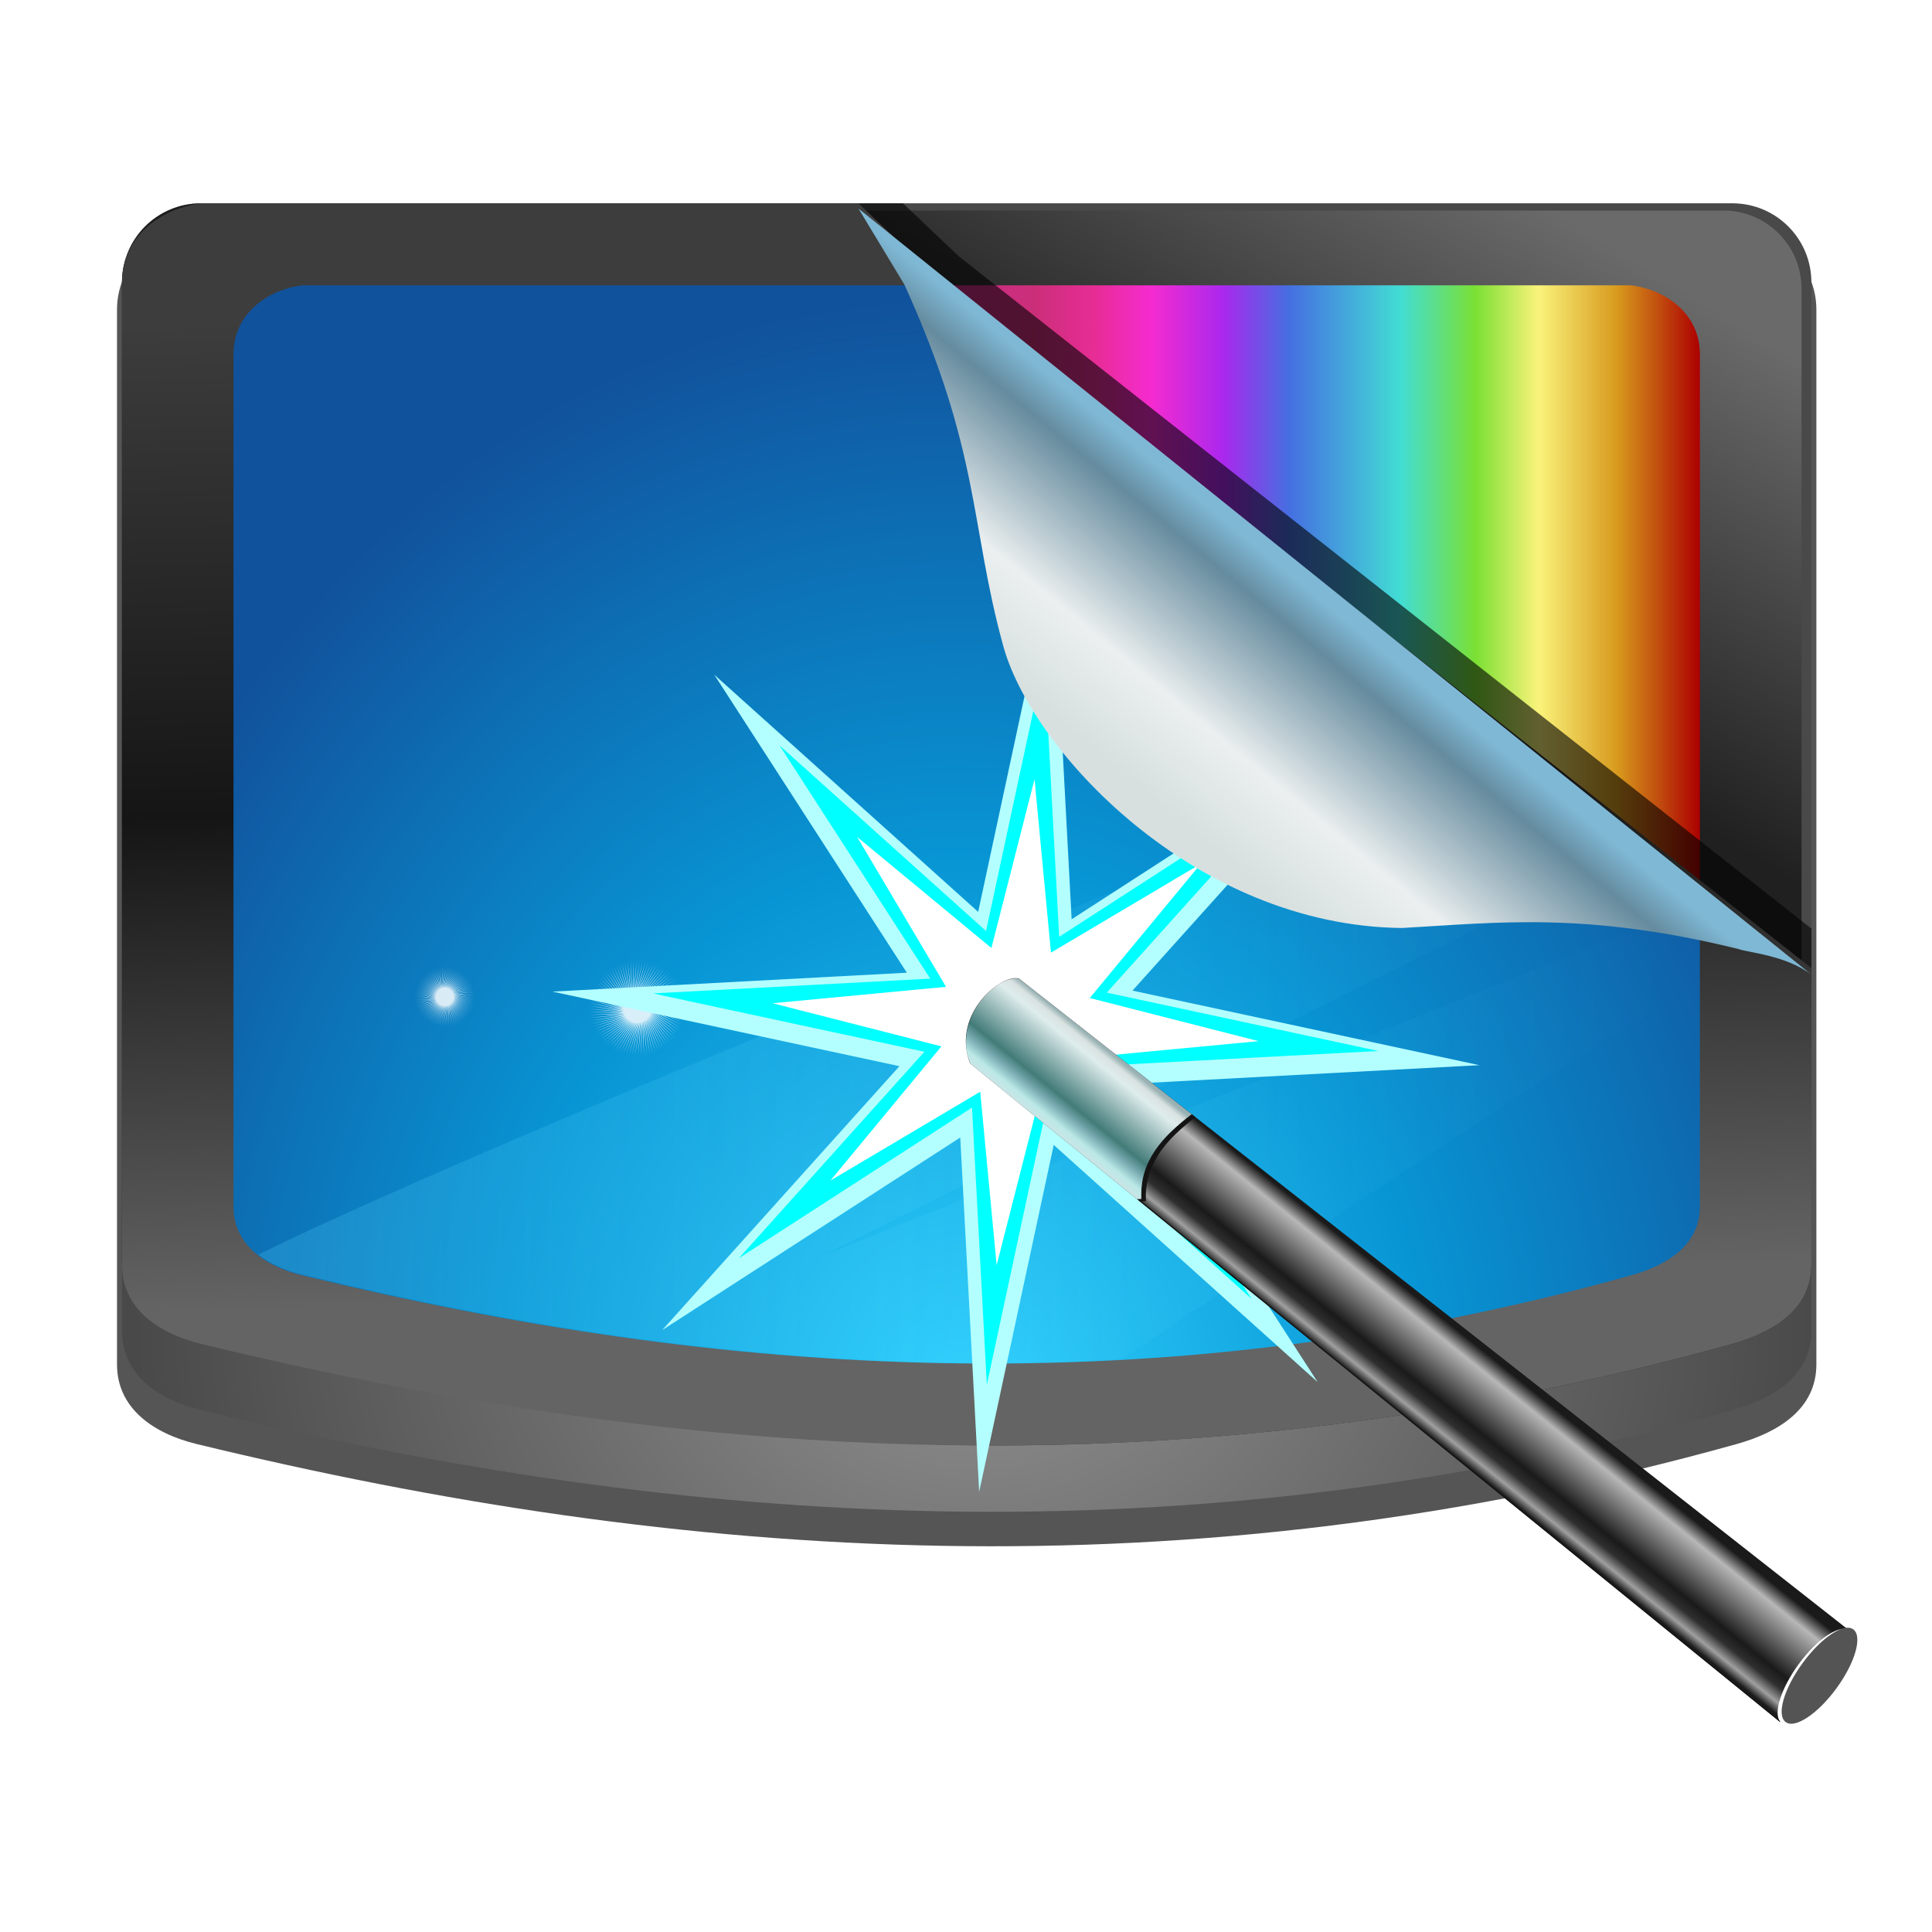 <svg height="128" viewBox="0 0 120 120" width="128" xmlns="http://www.w3.org/2000/svg" xmlns:xlink="http://www.w3.org/1999/xlink"><linearGradient id="a" gradientUnits="userSpaceOnUse" x1="73.625" x2="83.944" y1="983.635" y2="971.177"><stop offset="0" stop-color="#d7e0df"/><stop offset=".342" stop-color="#ebefef"/><stop offset=".843" stop-color="#658b9e"/><stop offset="1" stop-color="#7fb8d5"/></linearGradient><linearGradient id="b" gradientUnits="userSpaceOnUse" x1="94.836" x2="110.12" y1="975.84" y2="950.843"><stop offset="0" stop-color="#202020"/><stop offset="1" stop-color="#6a6a6a"/></linearGradient><radialGradient id="c" cx="-595.1" cy="-173.724" gradientTransform="matrix(1.081 0 0 .838 708.045 1164.14)" gradientUnits="userSpaceOnUse" r="51.019"><stop offset="0" stop-color="#919191"/><stop offset="1" stop-color="#494949"/></radialGradient><filter id="d" color-interpolation-filters="sRGB" height="1.11" width="1.085" x="-.043" y="-.055"><feGaussianBlur stdDeviation="1.97"/></filter><filter id="e" color-interpolation-filters="sRGB" height="1.028" width="1.021" x="-.01" y="-.014"><feGaussianBlur stdDeviation=".479"/></filter><linearGradient id="f" gradientTransform="matrix(-1.081 0 0 1.081 -580.045 1215.31)" gradientUnits="userSpaceOnUse" x1="-569.564" x2="-571.492" y1="-242.896" y2="-183.178"><stop offset="0" stop-color="#3d3d3d"/><stop offset=".5" stop-color="#151515"/><stop offset="1" stop-color="#646464"/></linearGradient><radialGradient id="g" cx="63.526" cy="1032.116" gradientTransform="matrix(1.308 -.041 .049 1.566 -69.94 -588.837)" gradientUnits="userSpaceOnUse" r="46.598"><stop offset="0" stop-color="#2fd1fe"/><stop offset=".5" stop-color="#0895d4"/><stop offset="1" stop-color="#11529c"/></radialGradient><linearGradient id="h" gradientUnits="userSpaceOnUse" x1="18.926" x2="117.122" y1="81.91" y2="81.91"><stop offset="0" stop-color="#59d9ff"/><stop offset="1" stop-color="#59d9ff" stop-opacity="0"/></linearGradient><radialGradient id="i" cx="62.298" cy="993.225" gradientUnits="userSpaceOnUse" r="1.805"><stop offset="0" stop-color="#ecfafe"/><stop offset="1" stop-color="#ecfafe" stop-opacity="0"/></radialGradient><linearGradient id="j" gradientUnits="userSpaceOnUse" x1="-11.207" x2="-4.387" y1="916.621" y2="908.127"><stop offset="0" stop-color="#1a1a1a"/><stop offset=".093" stop-color="#a0a0a0"/><stop offset=".212" stop-color="#2f2f2f"/><stop offset=".323" stop-color="#1a1a1a"/><stop offset=".79" stop-color="#b7b7b7"/><stop offset=".942" stop-color="#1a1a1a"/><stop offset="1" stop-color="#1a1a1a"/></linearGradient><linearGradient id="k" gradientUnits="userSpaceOnUse" x1="-45.321" x2="-38.794" y1="-35.529" y2="-43.611"><stop offset="0" stop-color="#d3f3f4" stop-opacity=".918"/><stop offset=".078" stop-color="#bbeeec" stop-opacity=".918"/><stop offset=".196" stop-color="#83bac1" stop-opacity=".918"/><stop offset=".322" stop-color="#468481" stop-opacity=".918"/><stop offset=".835" stop-color="#e1f1f1" stop-opacity=".918"/><stop offset=".938" stop-color="#e3edec" stop-opacity=".918"/><stop offset="1" stop-color="#a4bfc1" stop-opacity=".918"/></linearGradient><filter id="l" color-interpolation-filters="sRGB" height="1.072" width="1.072" x="-.036" y="-.036"><feGaussianBlur stdDeviation=".579"/></filter><filter id="m" color-interpolation-filters="sRGB" height="1.096" width="1.096" x="-.048" y="-.048"><feGaussianBlur stdDeviation="1.152"/></filter><filter id="n" color-interpolation-filters="sRGB" height="1.192" width="1.192" x="-.096" y="-.096"><feGaussianBlur stdDeviation="2.304"/></filter><linearGradient id="o" gradientUnits="userSpaceOnUse" x1="16.114" x2="111.886" y1="986.201" y2="986.201"><stop offset="0" stop-color="#af2ffe"/><stop offset=".546" stop-color="#cb2e79"/><stop offset=".588" stop-color="#e72d96"/><stop offset=".626" stop-color="#f52bd0"/><stop offset=".675" stop-color="#aa28ed"/><stop offset=".72" stop-color="#456fe1"/><stop offset=".796" stop-color="#42ddd4"/><stop offset=".847" stop-color="#7be033"/><stop offset=".89" stop-color="#faf37b"/><stop offset=".944" stop-color="#d7991d"/><stop offset="1" stop-color="#ac0000"/></linearGradient><g transform="translate(0 -932.362)"><g transform="matrix(.951 0 0 .951 -.821 45.691)"><path d="m13.704 947.382h100.592c2.88 0 5.199 2.319 5.199 5.199v68.888c0 2.88-2.425 4.425-5.199 5.199-36.046 10.06-68.979 7.67-100.592 0-2.799-.679-5.199-2.319-5.199-5.199v-68.888c0-2.88 2.319-5.199 5.199-5.199z" fill-opacity=".667" filter="url(#d)"/><path d="m13.999 945.634h100.001c2.863 0 5.169 2.305 5.169 5.169v68.483c0 2.863-2.411 4.399-5.169 5.169-35.834 10.001-68.574 7.625-100.001 0-2.783-.675-5.169-2.305-5.169-5.169v-68.483c0-2.863 2.305-5.169 5.169-5.169z" fill="url(#c)"/><path d="m14.583 946.108h98.834c2.83 0 5.108 2.278 5.108 5.108v63.409c0 2.83-2.382 4.348-5.108 5.108-35.416 9.884-67.773 7.537-98.834 0-2.75-.667-5.108-2.278-5.108-5.108v-63.409c0-2.83 2.278-5.108 5.108-5.108z" fill="url(#b)"/><g fill-rule="evenodd"><path d="m107.4 950.99c2.164.288 3.986 1.614 4.398 3.617.055.282.088.571.088.869v55.688c0 2.485-2.07 3.9-4.486 4.486-27.278 6.619-55.697 8.68-86.8 0-2.394-.668-4.486-2-4.486-4.486v-19.113h.002v.224l41.455-36.843 4.678-4.442h45.151z" fill="url(#o)"/><path d="m14 945.634c-2.863 0-5.17 2.307-5.17 5.17v63.9c0 2.926 2.438 4.589 5.281 5.279 16.891 4.098 34.154 6.709 52.053 6.779 15.403-.042 31.289-2.015 47.836-6.633 2.758-.77 5.17-2.307 5.17-5.17v-21.951l-55.687-43.912-3.646-3.463z" fill-opacity=".607" filter="url(#e)"/><path d="m13.999 945.634c-2.493.332-4.593 1.86-5.067 4.167-.063.324-.101.658-.101 1.001v64.158c0 2.863 2.385 4.493 5.168 5.168 31.427 7.625 64.169 10.001 100.003 0 2.758-.77 5.168-2.305 5.168-5.168v-19.635h-.002v.258l-56.851-44.831-5.39-5.117h-42.928z" fill="url(#f)"/><path d="m20.6 950.99c-2.164.288-3.986 1.614-4.398 3.617-.055.282-.088.571-.088.869v55.688c0 2.485 2.07 3.9 4.486 4.486 27.278 6.619 55.697 8.68 86.8 0 2.394-.668 4.486-2 4.486-4.486v-19.113h-.002v.224l-45.205-36.843-4.678-4.442h-41.401z" fill="url(#g)"/></g><path d="m44.2 1000.819-1.05-1.979.883 2.081-.924-2.041.75 2.133-.794-2.095.615 2.176-.661-2.141.477 2.21-.525-2.178.337 2.235-.387-2.207.196 2.252-.248-2.227.054 2.26-.108-2.238-.088 2.259.033-2.24-.229 2.249.174-2.233-.37 2.23.314-2.218-.509 2.203.452-2.194-.647 2.166.589-2.161-.781 2.121.724-2.12-.913 2.068.855-2.071-1.041 2.007.984-2.013-1.165 1.937 1.108-1.947-1.284 1.86 1.228-1.874-1.399 1.776 1.343-1.793-1.507 1.685 1.453-1.705-1.61 1.587 1.558-1.61-1.707 1.483 1.656-1.509-1.796 1.372 1.747-1.402-1.879 1.257 1.832-1.29-1.954 1.137 1.909-1.172-2.022 1.012 1.979-1.05-2.081.883 2.041-.924-2.133.75 2.095-.794-2.176.615 2.141-.661-2.21.477 2.178-.525-2.235.337 2.207-.387-2.252.196 2.227-.248-2.26.054 2.238-.108-2.259-.088 2.24.033-2.249-.229 2.234.174-2.23-.37 2.218.314-2.203-.509 2.194.452-2.166-.647 2.161.589-2.121-.781 2.12.724-2.068-.913 2.071.855-2.007-1.041 2.013.984-1.937-1.165 1.947 1.108-1.86-1.284 1.874 1.228-1.776-1.399 1.793 1.343-1.685-1.507 1.705 1.453-1.587-1.61 1.61 1.558-1.483-1.707 1.509 1.656-1.372-1.796 1.402 1.747-1.257-1.879 1.29 1.832-1.136-1.954 1.172 1.909-1.012-2.022 1.05 1.979-.883-2.081.924 2.041-.75-2.133.794 2.095-.615-2.176.661 2.141-.477-2.21.525 2.178-.337-2.235.387 2.207-.196-2.252.248 2.227-.054-2.26.108 2.238.088-2.259-.033 2.24.229-2.249-.174 2.234.37-2.23-.314 2.218.509-2.203-.452 2.194.647-2.166-.589 2.161.781-2.121-.724 2.12.913-2.068-.855 2.071 1.041-2.007-.984 2.013 1.165-1.937-1.108 1.947 1.284-1.86-1.228 1.874 1.399-1.776-1.343 1.793 1.507-1.685-1.453 1.705 1.61-1.587-1.558 1.61 1.707-1.483-1.656 1.509 1.796-1.372-1.747 1.402 1.879-1.257-1.832 1.29 1.954-1.136-1.909 1.172 2.022-1.012-1.979 1.05 2.081-.883-2.041.924 2.133-.75-2.095.794 2.176-.615-2.141.661 2.21-.477-2.178.525 2.235-.337-2.207.387 2.252-.196-2.227.248 2.26-.054-2.238.108 2.259.088-2.24-.033 2.249.229-2.234-.174 2.23.37-2.218-.314 2.203.509-2.194-.452 2.166.647-2.161-.589 2.121.781-2.12-.724 2.068.913-2.071-.855 2.007 1.041-2.013-.984 1.937 1.165-1.947-1.108 1.86 1.284-1.874-1.228 1.776 1.399-1.793-1.343 1.685 1.507-1.705-1.453 1.587 1.61-1.61-1.558 1.483 1.707-1.509-1.656 1.372 1.796-1.402-1.747 1.257 1.879-1.29-1.832 1.136 1.954-1.172-1.909z" fill="#fff" opacity=".84" stroke-width=".252"/><path d="m63.287 994.735-.759-1.16.423 1.333-.501-1.292.137 1.391-.222-1.368-.155 1.39.068-1.385-.441 1.327.354-1.34-.707 1.206.625-1.237-.942 1.033.868-1.08-1.136.815 1.074-.876-1.281.56 1.233-.634-1.37.282 1.338-.364-1.398-.009 1.384-.077-1.366-.3 1.37.212-1.274-.577 1.296.492-1.126-.829 1.165.751-.929-1.045.984.977-.691-1.215.759 1.16-.423-1.333.501 1.292-.137-1.391.222 1.368.155-1.39-.068 1.385.441-1.327-.354 1.34.707-1.206-.625 1.237.942-1.033-.868 1.08 1.136-.815-1.074.876 1.281-.56-1.233.634 1.37-.282-1.338.364 1.398.009-1.384.077 1.366.3-1.37-.212 1.274.577-1.296-.492 1.126.829-1.165-.751.929 1.045-.984-.977z" fill="url(#i)" opacity=".84" stroke-width=".146"/><path d="m104.451 60.303c-6.696 2.652-67.126 26.632-85.525 35.674.839.652 1.899 1.118 3.047 1.396 18.42 4.469 37.328 6.987 57.141 5.887 13.671-9.154 32.052-21.393 35.539-23.295 5.556-3.03 0-6.566 0-6.566l-56.568 22.729 52.527-26.264-2.078-6.234z" fill="url(#h)" opacity=".22" transform="matrix(.937 0 0 .937 0 924.362)"/><path d="m30.994 999.11-.662-1.248.556 1.312-.582-1.287.473 1.345-.5-1.321.388 1.372-.417-1.35.301 1.393-.331-1.373.213 1.409-.244-1.391.124 1.42-.156-1.404.034 1.425-.068-1.411-.055 1.424.021-1.412-.145 1.418.11-1.408-.233 1.406.198-1.399-.321 1.389.285-1.383-.408 1.366.371-1.363-.493 1.338.456-1.337-.576 1.304.539-1.306-.656 1.265.62-1.269-.735 1.222.699-1.228-.81 1.173.774-1.181-.882 1.12.847-1.13-.95 1.062.916-1.075-1.015 1.0.982-1.015-1.076.935 1.044-.952-1.133.865 1.102-.884-1.185.793 1.155-.813-1.232.717 1.204-.739-1.275.638 1.248-.662-1.312.556 1.287-.582-1.345.473 1.321-.5-1.372.388 1.35-.417-1.393.301 1.373-.331-1.409.213 1.391-.244-1.42.124 1.404-.156-1.425.034 1.411-.068-1.424-.055 1.412.021-1.418-.145 1.408.11-1.406-.233 1.399.198-1.389-.321 1.383.285-1.366-.408 1.363.371-1.338-.493 1.337.456-1.304-.576 1.305.539-1.265-.656 1.269.62-1.222-.735 1.228.699-1.173-.81 1.181.774-1.12-.882 1.13.847-1.062-.95 1.075.916-1-1.015 1.015.982-.935-1.076.952 1.044-.865-1.133.884 1.102-.793-1.185.813 1.155-.717-1.232.739 1.204-.638-1.275.662 1.248-.556-1.312.582 1.287-.473-1.345.5 1.321-.388-1.372.417 1.35-.301-1.393.331 1.373-.213-1.409.244 1.391-.124-1.42.156 1.404-.034-1.425.068 1.411.055-1.424-.021 1.412.145-1.418-.11 1.408.233-1.406-.198 1.399.321-1.389-.285 1.383.408-1.366-.371 1.363.493-1.338-.456 1.337.576-1.304-.539 1.305.656-1.265-.62 1.269.735-1.222-.699 1.228.81-1.173-.774 1.181.882-1.12-.847 1.13.95-1.062-.916 1.075 1.015-1-.982 1.015 1.076-.935-1.044.952 1.133-.865-1.102.884 1.185-.793-1.155.813 1.232-.717-1.204.739 1.275-.638-1.248.662 1.312-.556-1.287.582 1.345-.473-1.321.5 1.372-.388-1.35.417 1.393-.301-1.373.331 1.409-.213-1.391.244 1.42-.124-1.404.156 1.425-.034-1.411.068 1.424.055-1.412-.021 1.418.145-1.408-.11 1.406.233-1.399-.198 1.389.321-1.383-.285 1.366.408-1.363-.371 1.338.493-1.337-.456 1.304.576-1.305-.539 1.265.656-1.269-.62 1.222.735-1.228-.699 1.173.81-1.181-.774 1.12.882-1.13-.847 1.062.95-1.075-.916 1 1.015-1.015-.982.935 1.076-.952-1.044.865 1.133-.884-1.102.793 1.185-.813-1.155.717 1.232-.739-1.204z" fill="#fff" opacity=".84" stroke-width=".159"/></g><g transform="matrix(.782 0 0 .782 19.858 222.925)"><path d="m74.022 1010.381-16.402-14.741-4.634 21.56-1.175-22.021-18.522 11.969 14.741-16.402-21.56-4.634 22.021-1.175-11.969-18.522 16.402 14.741 4.634-21.56 1.175 22.021 18.522-11.969-14.741 16.402 21.56 4.634-22.021 1.175z" fill="#b3ffff" filter="url(#n)" transform="matrix(1.278 0 0 1.278 -15.338 -274.282)"/><path d="m74.022 1010.381-16.402-14.741-4.634 21.56-1.175-22.021-18.522 11.969 14.741-16.402-21.56-4.634 22.021-1.175-11.969-18.522 16.402 14.741 4.634-21.56 1.175 22.021 18.522-11.969-14.741 16.402 21.56 4.634-22.021 1.175z" fill="#0ff" filter="url(#m)"/><path d="m67.856 1003.111-10.665-8.821-3.425 13.41-1.304-13.778-11.904 7.06 8.821-10.665-13.41-3.425 13.778-1.304-7.06-11.904 10.665 8.821 3.425-13.41 1.304 13.778 11.904-7.06-8.821 10.665 13.41 3.425-13.778 1.304z" fill="#fff" filter="url(#l)"/><g transform="matrix(.774 0 0 .774 91.807 307.75)"><path d="m-47.251 874.869c-2.123.059-6.439 4.102-4.629 8.749l83.134 67.593c0-.011.003-.021.004-.031-.719-.894.093-3.438 1.877-5.883 1.911-2.62 4.242-4.178 5.213-3.484l-85.206-66.901c-.12-.032-.25-.046-.392-.042z" fill="url(#j)"/><ellipse cx="-744.109" cy="586.105" fill="#545454" rx="5.887" ry="2.166" transform="matrix(.589 -.808 .808 .589 0 0)"/><g transform="matrix(.937 0 0 .937 0 924.362)"><path d="m-31.092-37.916c-3.199 2.41-5.725 5.157-5.516 9.271l-.479.025 70.422 57.258c0-.011.005-.022.006-.033-.055-.068-.098-.147-.137-.232l-69.785-56.74.479-.025c-.207-4.074 2.27-6.806 5.424-9.199z" fill="#141414"/><path d="m-50.402-52.793c-2.265.063-6.868 4.376-4.938 9.332l18.254 14.842.479-.025c-.21-4.114 2.317-6.862 5.516-9.271l-18.891-14.832c-.128-.035-.267-.049-.418-.045z" fill="url(#k)"/></g></g></g><path d="m53.323 945.318 2.847 4.715c4.716 10.351 4.078 14.9 6.116 22.349 1.71 6.511 11.886 17.491 24.797 17.619 5.941-.33 11.39-1.029 20.879 1.303.628.229 3.007.395 4.589 1.625z" fill="url(#a)" fill-rule="evenodd"/></g></svg>